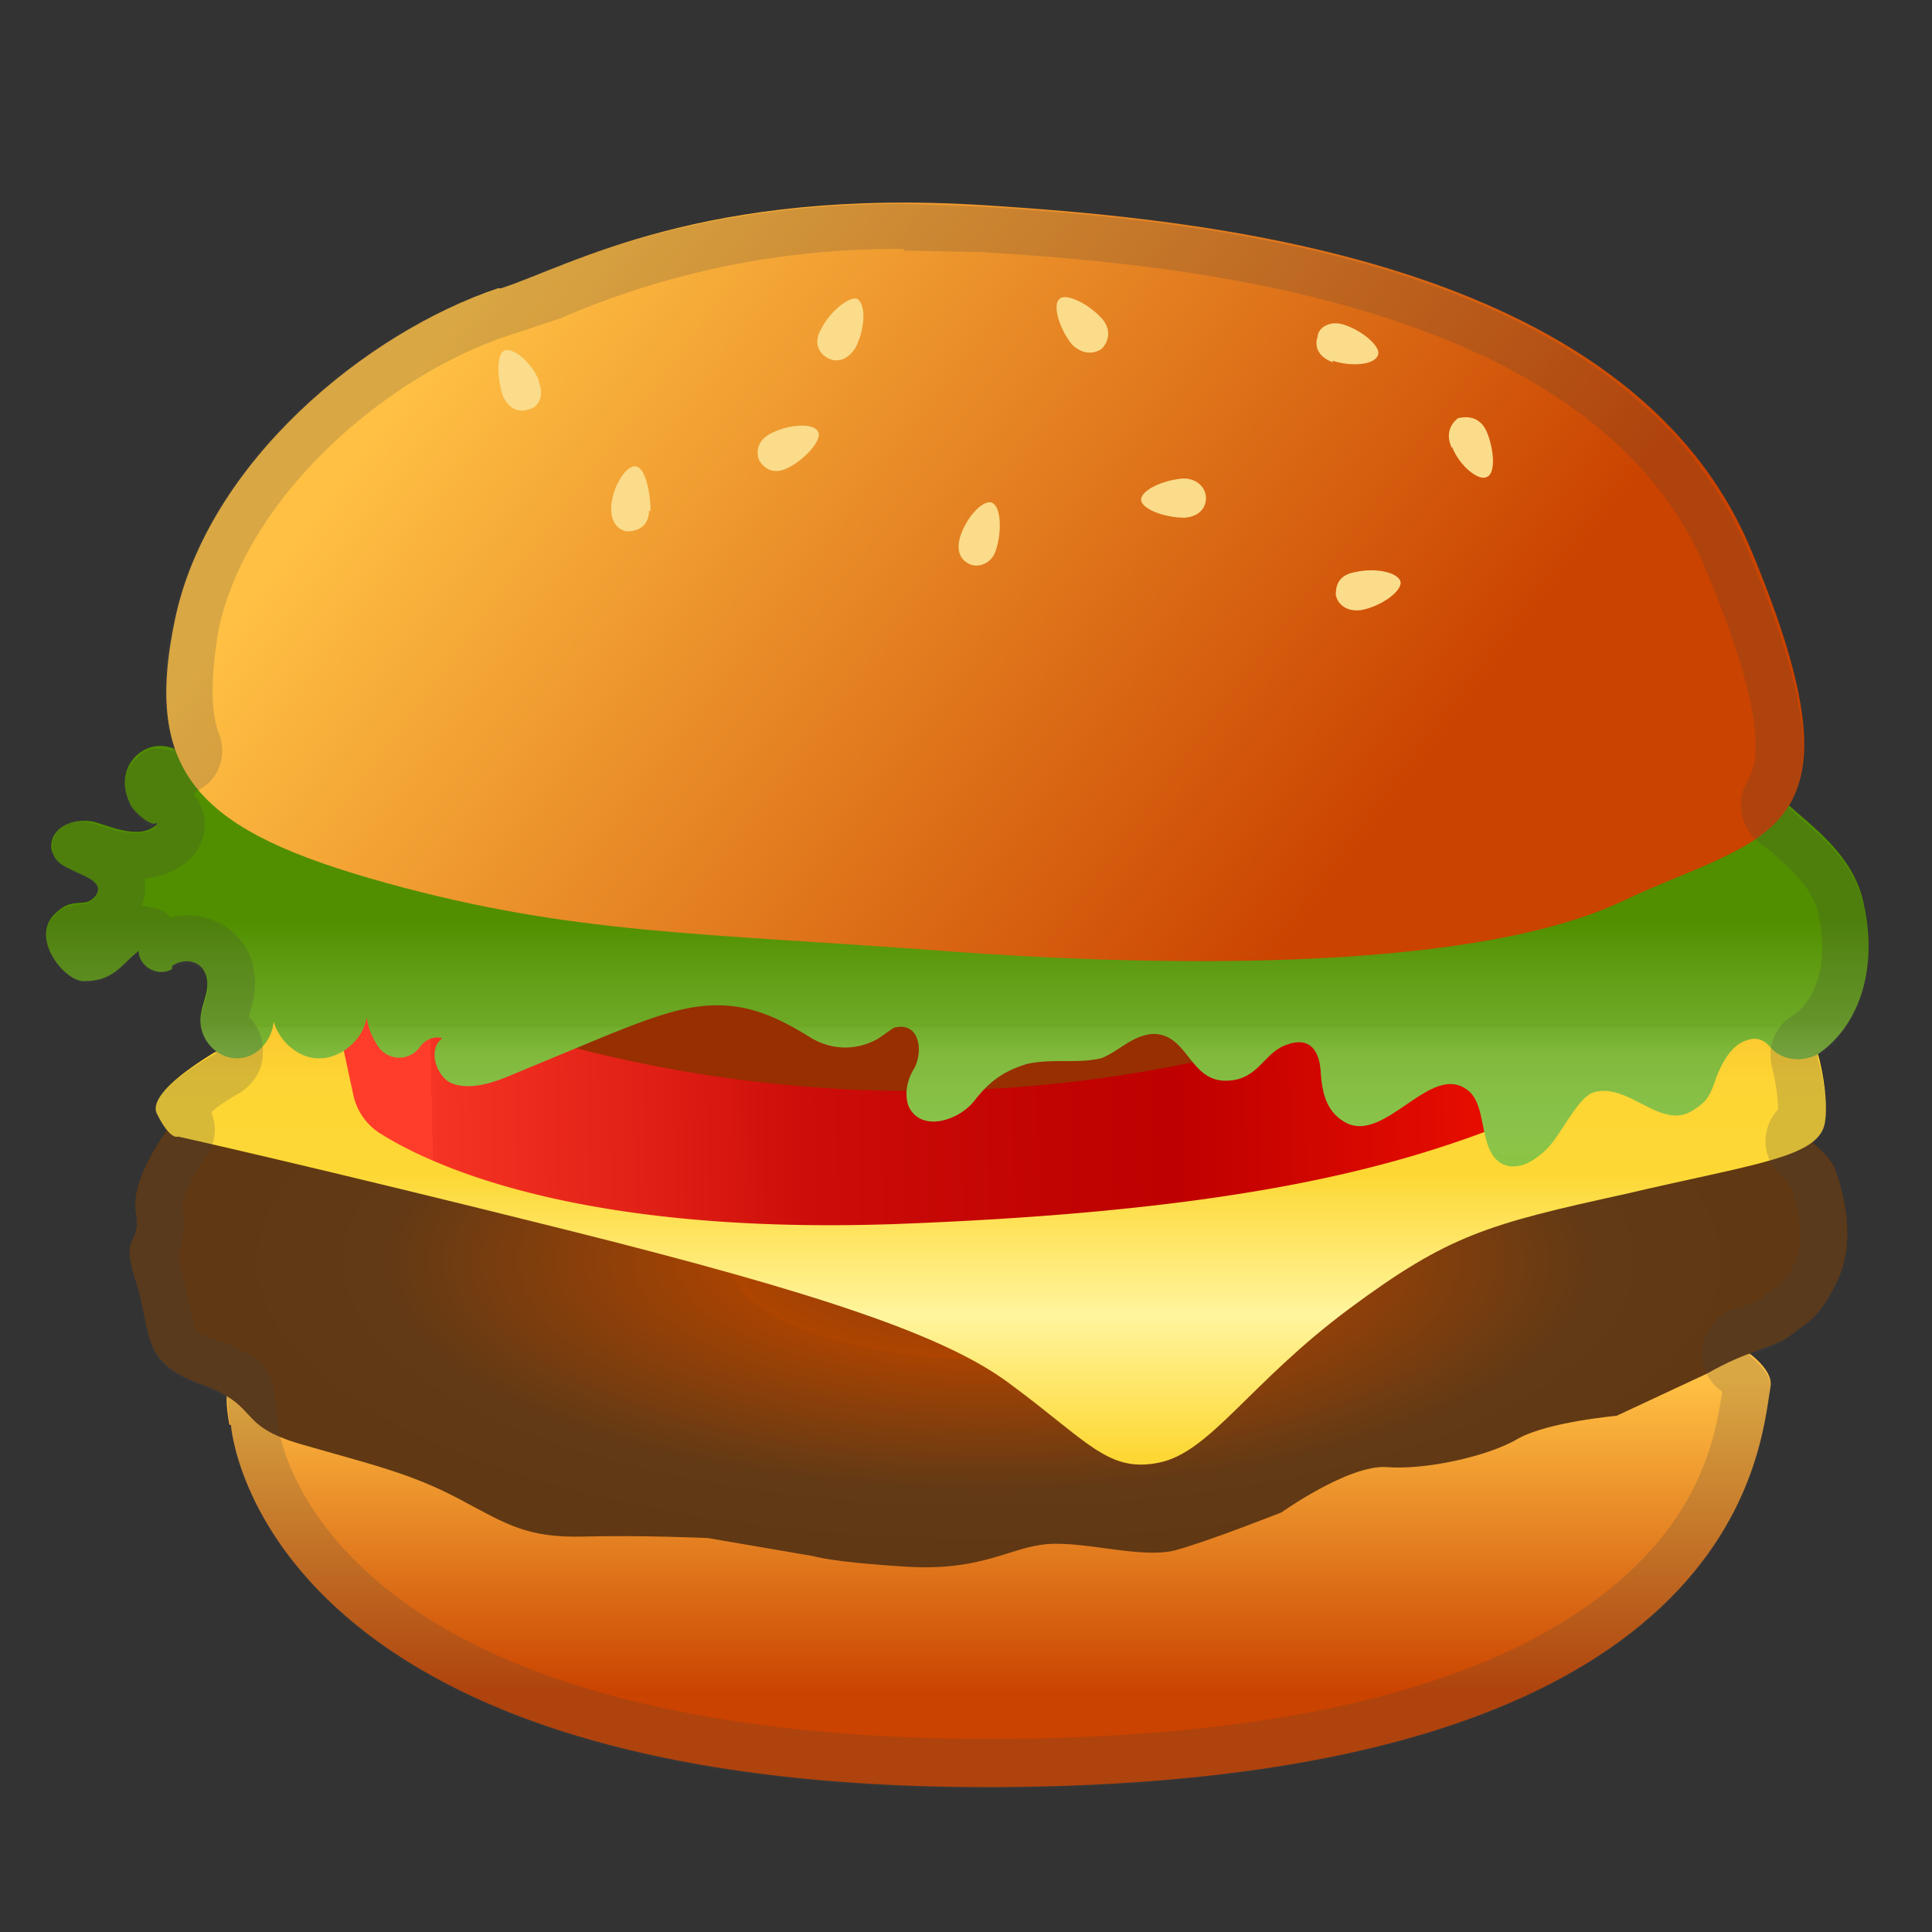 <svg viewBox="0 0 128 128" xmlns="http://www.w3.org/2000/svg"><rect x="0" y="0" width="128" height="128" fill="#333333" stroke="none"/><linearGradient id="a" x1="66.2" x2="66.2" y1="91.5" y2="117.4" gradientUnits="userSpaceOnUse"><stop stop-color="#FFC044" offset="0"/><stop stop-color="#CA4300" offset=".8"/></linearGradient><path d="M15.3 94.4s1.6 24.3 51 24 50.3-22.7 51-26.5S98.8 80.5 63 82.2s-49.8 2.1-47.8 12.2z" fill="url(#a)"/><radialGradient id="b" cx="65.5" cy="84.6" r="57" gradientTransform="matrix(1 0 0 .38 0 51.4)" gradientUnits="userSpaceOnUse"><stop stop-color="#583223" offset="0"/><stop stop-color="#7B3915" offset=".1"/><stop stop-color="#A04106" offset=".2"/><stop stop-color="#AE4400" offset=".3"/><stop stop-color="#A84302" offset=".3"/><stop stop-color="#623A15" offset=".7"/><stop stop-color="#603813" offset=".9"/></radialGradient><path d="M11.5 74.3s-2.9 3.6-2.5 6-1.1 1.2 0 4.6.2 5.3 4.3 6.8 2.2 2.7 6.7 4 7.2 1.9 10.4 3.6 4.5 2.6 8.3 2.5 8.2.1 8.2.1l7 1.2s1.2.4 6.2.7 6.8-1.3 9.3-1.5 6.3 1 8.5.4 7-2.5 7-2.5 4.5-3.2 7-3 6.7-.7 8.7-1.9c2-1.1 6.5-1.5 6.5-1.5l6-2.8c2.8-1.6 4.2-1.6 5.5-2.5 1.2-1 1.8-1 3-3.4 1.1-2 1-4.7 0-7.6s-15-10.2-15-10.2l-84.5-4-10.6 11z" fill="url(#b)"/><linearGradient id="c" x1="65.6" x2="65.6" y1="65.5" y2="96.4" gradientUnits="userSpaceOnUse"><stop stop-color="#FBC02D" offset="0"/><stop stop-color="#FCCA30" offset=".1"/><stop stop-color="#FDD534" offset=".2"/><stop stop-color="#FDD835" offset=".4"/><stop stop-color="#FFF59D" offset=".7"/><stop stop-color="#FDD835" offset="1"/></linearGradient><path d="M16.2 68.6s-6.7 3.4-5.8 5.2 1.4 1.5 1.4 1.5 9 2 25.8 6.2 25 7 29.2 10.1c5.3 3.9 6.6 6 10 5.3s6-5.3 12.6-10.2 9.2-5.6 18.3-7.6c8.5-2 12.8-2.4 13.2-4.7s-.9-7.6-2.5-8.5-81.5-.5-81.5-.5c-16.8-.6-20.7 3.2-20.7 3.2z" fill="url(#c)"/><linearGradient id="d" x1="28.4" x2="110.2" y1="68.9" y2="68.9" gradientTransform="rotate(-1.1 69.8 62.2)" gradientUnits="userSpaceOnUse"><stop stop-color="#FF3D2A" offset="0"/><stop stop-color="#F63424" offset="0"/><stop stop-color="#DD1D14" offset=".2"/><stop stop-color="#CC0D09" offset=".3"/><stop stop-color="#C10302" offset=".5"/><stop stop-color="#BE0000" offset=".6"/><stop stop-color="#FF1500" offset="1"/></linearGradient><path d="M23 60.6L22 66l1.4 6.5a4 4 0 0 0 1.8 2.6c3.5 2.2 13.3 6.7 34 6 27.2-1 36.8-4.9 45.2-8.6 6.8-3 8-12.7 8.2-16.5a95.7 95.7 0 0 1-89.7 4.5z" fill="url(#d)"/><path d="M108.2 58.7v-1.4l-82-.4-1.1 8.1a90.2 90.2 0 0 0 83.1-6.3z" fill="#972F00"/><linearGradient id="e" x1="63.4" x2="63.4" y1="61" y2="78.6" gradientUnits="userSpaceOnUse"><stop stop-color="#518F00" offset="0"/><stop stop-color="#619E15" offset=".2"/><stop stop-color="#6FAA27" offset=".4"/><stop stop-color="#72AD2B" offset=".4"/><stop stop-color="#80B93C" offset=".5"/><stop stop-color="#88C147" offset=".7"/><stop stop-color="#8BC34A" offset=".8"/><stop stop-color="#8CC63F" offset="1"/></linearGradient><path d="M10.4 54.6c-1 1-2.7.3-4-.1s-3.1.2-3 1.7c.2 1 .9 1.2 1.7 1.6.9.4 1.8.8 1.2 1.6-.7.8-1.4 0-2.5 1-2 1.6.5 4.7 1.8 4.6 2 0 2.5-1.2 3.6-2v.2c.2 1 1.4 1.5 2.2 1V64c.7-.5 1.7-.4 2.1.3.6 1-.1 2-.2 3-.2 1.6 1.2 3 2.7 2.8s2.5-2 2-3.3c0 1.6 1.3 3.1 2.8 3.3s3.2-1 3.5-2.7c.1.8.4 1.4.8 2 .7.9 2 .9 2.7 0 .3-.5 1-.8 1.5-.6-1 .7-.4 2.6.7 3s2.5 0 3.7-.5l6.5-2.7c1.5-.6 3-1.2 4.5-1.6 3.8-1 6.2 0 9.1 1.8 1.4.8 3 .8 4.4 0l1-.7c1.8-.5 2 1.7 1.3 2.8-.4.7-.6 1.6-.3 2.4.8 1.7 3.2 1 4.3-.3 1-1.3 1.9-2 3.5-2.5 1.7-.4 3.4 0 5-.4 1.2-.5 2-1.5 3.4-1.6 2.3 0 2.4 3.1 4.8 3.1 2.2 0 2.5-1.9 4.1-2.4 1.4-.5 2.1.3 2.2 1.8s.4 2.7 1.7 3.4c2.6 1.3 5.6-4 8-2.2 1.4 1 .7 4 2.3 4.9 1 .5 2.1-.1 3-1s2-3.3 3-3.7c2.3-.8 4.5 2.5 6.6 1.2 1-.6 1.2-1 1.6-2.2.4-1 1-2.2 2.1-2.5.6-.2 1.1 0 1.5.5.8.9 2.2 1 3.2.4 2.7-1.9 3.9-5.6 3-9.8-1-5.3-7.4-6.8-6.8-10-3.5 1.9-4.6 3.5-8.3 2.2-1.7-.7-3.4-1.7-5.3-1.7-3.2 0-5.7 2.8-8.7 4-2.8 1-6 .4-8.8-.8-2.8-1.1-5.3-2.8-8.1-4a28 28 0 0 0-18.3-1.4c-4.5 1.2-9 3.6-13.6 2.8-3.3-.5-6.2-2.6-9.4-3.9-7-2.7-13.6 3.8-20.4 4.2-2.2.1-4.4-3.3-6.7-1.4-1 .9-1 2.2-.5 3.2 0 .3 1.4 1.7 1.8 1.3z" fill="url(#e)"/><linearGradient id="f" x1="32.4" x2="102" y1="18.4" y2="70.2" gradientUnits="userSpaceOnUse"><stop stop-color="#FFC044" offset="0"/><stop stop-color="#CA4300" offset=".8"/></linearGradient><path d="M33 19.1C24.3 22 13.8 30.6 11.6 41s1.7 14.1 14 17.5 20.8 3.3 36.9 4.5c16 1.2 35.5 1.2 45-3.3s16.6-3.9 8.5-23.3-36.7-21.9-50.7-22.8c-18.7-1.2-27.5 4-32.1 5.5z" fill="url(#f)"/><path d="M35.7 25.3c.4 1-.1 1.7-.6 1.8-.5.2-1.3.2-1.8-.9-.4-1.3-.4-2.9.2-3s1.7.8 2.2 2zM52.2 31c-1 .5-1.6 0-1.9-.5-.2-.5-.2-1.3.8-1.8 1.2-.6 2.8-.7 3.1-.1.3.5-.8 1.8-2 2.4zM43 33.8c0 1.1-.8 1.4-1.4 1.4-.5 0-1.2-.5-1.1-1.7.1-1.3 1-2.7 1.6-2.6.6 0 1 1.6 1 3zM56.7 23c-.6 1-1.4 1-1.9.7-.4-.2-1-.9-.4-1.9.6-1.2 1.9-2.2 2.4-2 .6.4.5 2-.1 3.2zm31.6 1c-1.1-.4-1.2-1.2-1-1.7 0-.5.7-1.1 1.7-.8 1.3.4 2.5 1.5 2.3 2-.2.7-1.8.8-3 .4zM73 21.1c.7.8.4 1.6 0 2-.4.3-1.2.5-2-.3-.8-1-1.3-2.6-.8-3 .4-.4 1.9.3 2.8 1.3zm23.2 8.6c-.5-1 0-1.7.4-2 .5-.1 1.4-.2 1.9.9.5 1.2.6 2.8 0 3-.5.3-1.8-.7-2.3-2zm-5.9 10.7c-1.1.2-1.7-.4-1.8-1 0-.5.1-1.3 1.3-1.5 1.3-.3 2.9 0 3 .7 0 .6-1.2 1.5-2.5 1.8zm-11.9-8.7c1 0 1.5.7 1.5 1.3 0 .5-.3 1.2-1.4 1.3-1.4 0-2.9-.6-2.9-1.2s1.4-1.3 2.8-1.4zM66 36.4c-.3 1-1.2 1.2-1.7 1-.5-.2-1-.7-.7-1.8.4-1.3 1.5-2.5 2.1-2.3.6.2.7 1.8.3 3.1z" fill="#FADC8B"/><path d="M59.9 16.6l5.1.1c11 .7 40.3 2.6 48 21 3.1 7.4 4 12 2.8 14-.8 1.3-.5 3 .6 4l.9.7c1.5 1.3 2.9 2.6 3.2 4.3.6 2.8 0 5.3-1.6 6.5a3.1 3.1 0 0 0-1.5 3.5c.3 1.2.4 2.2.4 2.8a3.1 3.1 0 0 0 .3 4.5l.6.7c.7 2.1.7 3.9.2 5-.7 1.2-.9 1.4-1.6 1.8l-.6.5c-.2.2-.6.3-1.4.6l-.4.1a3.1 3.1 0 0 0-.8 5.5c-.4 2.6-1.2 7.8-7 12.7-7.9 6.7-21.6 10.2-40.7 10.3h-1.1c-13 0-30.6-1.9-40.6-10.7-5.8-5.1-6.3-10.1-6.3-10.3v-.4l-.2-1.2c0-1-.5-2.1-1.4-2.7-.7-.4-1.5-.8-2.4-1.1-1.5-.5-1.5-.5-1.8-2.2L12 84l-.2-.8c.3-.8.5-1.8.3-3.3 0-.3.3-1.5 1.5-3.2.7-1 .8-2 .4-3 .4-.4 1-.8 1.9-1.3.9-.6 1.5-1.5 1.5-2.5a3 3 0 0 0-.9-2.5v-.1c.3-1 .8-2.7-.2-4.5a4.5 4.5 0 0 0-5-2c-.2-.3-.5-.5-.9-.6l-1-.2c.3-.7.2-1.3.2-1.8a5 5 0 0 0 3-1.3c1.2-1.2 1.3-3 .2-4.3l1-.7a3 3 0 0 0 .7-3.3c-.6-1.6-.5-4 0-7 2-9 11.5-17 19.6-19.5l3-1a55.8 55.8 0 0 1 22.8-4.6m0-3c-15.1 0-22.7 4.3-26.8 5.6C24 22 13.7 30.6 11.5 41a16 16 0 0 0 0 8.8 3 3 0 0 0-1-.2c-.4 0-1 .1-1.4.6-1 .8-1 2.2-.5 3.2 0 .3 1 1.4 1.6 1.4h.2c-.4.3-.9.4-1.4.4-.9 0-1.8-.3-2.7-.6l-.8-.2c-1.2 0-2.2.7-2 1.9 0 1 .8 1.2 1.6 1.6.9.4 1.8.8 1.2 1.6-.7.8-1.4 0-2.5 1-2 1.6.5 4.6 1.8 4.6 2 0 2.5-1.2 3.6-2v.2a1.4 1.4 0 0 0 2.2.9c.3-.3.7-.3 1-.3.4 0 .9.2 1.2.6.5.9-.2 2-.3 3 0 1 .3 1.7 1 2.3-2 1.1-4.5 2.9-4 4l.8 1.2c-.8 1.1-2.4 3.6-2.1 5.5.3 2.4-1.1 1.1 0 4.5s.1 5.3 4.3 6.8l1.8.9c0 .5 0 1.2.2 1.8 0 0 1.6 24 50 24h1c49.5-.4 50.3-22.7 51-26.5.1-.6-.4-1.4-1.4-2.2 1.1-.4 2-.6 2.6-1.2 1.3-1 1.9-1 3.1-3.4 1-2 .9-4.7 0-7.6-.2-.5-.7-1.1-1.5-1.8.4-.4.7-.8.8-1.3.2-1 0-2.8-.5-4.5h.1c2.7-1.9 3.9-5.6 3-9.8-.6-3.3-3.2-5-5-6.7 1.7-2.8 1.3-7.5-2.7-17-8.1-19.4-36.6-21.9-50.6-22.8l-5.3-.2z" fill="#424242" opacity=".2"/></svg>